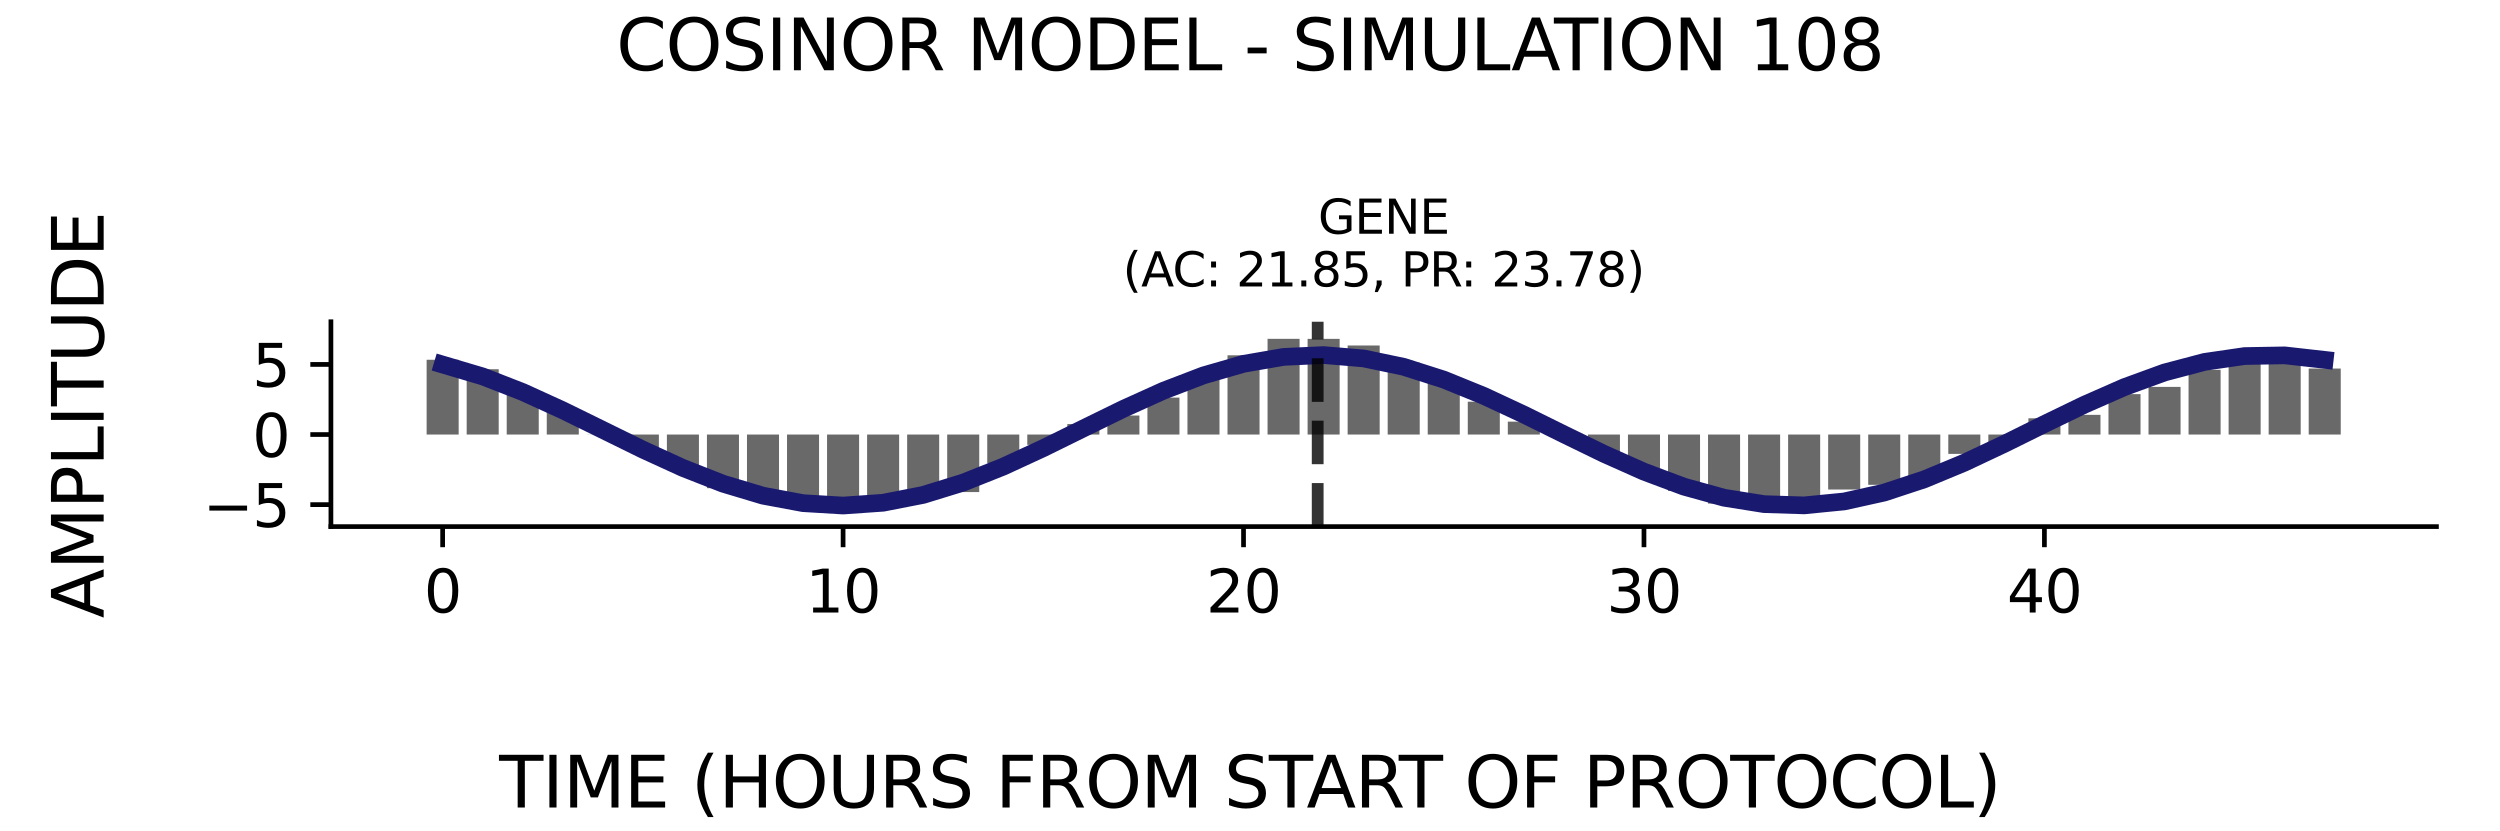 <?xml version="1.0" encoding="utf-8" standalone="no"?>
<!DOCTYPE svg PUBLIC "-//W3C//DTD SVG 1.1//EN"
  "http://www.w3.org/Graphics/SVG/1.1/DTD/svg11.dtd">
<svg xmlns:xlink="http://www.w3.org/1999/xlink" width="424.8pt" height="141.12pt" viewBox="0 0 424.8 141.12" xmlns="http://www.w3.org/2000/svg" version="1.1">
 <defs>
  <style type="text/css">*{stroke-linejoin: round; stroke-linecap: butt}</style>
 </defs>
 <g id="figure_1">
  <g id="patch_1">
   <path d="M 0 141.12 
L 424.8 141.12 
L 424.8 0 
L 0 0 
z
" style="fill: #ffffff"/>
  </g>
  <g id="axes_1">
   <g id="patch_2">
    <path d="M 56.23 89.48 
L 414 89.48 
L 414 54.672 
L 56.23 54.672 
z
" style="fill: #ffffff"/>
   </g>
   <g id="patch_3">
    <path d="M 72.492 73.837 
L 77.936 73.837 
L 77.936 61.131 
L 72.492 61.131 
z
" clip-path="url(#p5e57a44cb3)" style="fill: #696969"/>
   </g>
   <g id="patch_4">
    <path d="M 79.297 73.837 
L 84.74 73.837 
L 84.74 62.74 
L 79.297 62.74 
z
" clip-path="url(#p5e57a44cb3)" style="fill: #696969"/>
   </g>
   <g id="patch_5">
    <path d="M 86.101 73.837 
L 91.544 73.837 
L 91.544 66.864 
L 86.101 66.864 
z
" clip-path="url(#p5e57a44cb3)" style="fill: #696969"/>
   </g>
   <g id="patch_6">
    <path d="M 92.905 73.837 
L 98.349 73.837 
L 98.349 70.013 
L 92.905 70.013 
z
" clip-path="url(#p5e57a44cb3)" style="fill: #696969"/>
   </g>
   <g id="patch_7">
    <path d="M 99.709 73.837 
L 105.153 73.837 
L 105.153 73.819 
L 99.709 73.819 
z
" clip-path="url(#p5e57a44cb3)" style="fill: #696969"/>
   </g>
   <g id="patch_8">
    <path d="M 106.514 73.837 
L 111.957 73.837 
L 111.957 76.487 
L 106.514 76.487 
z
" clip-path="url(#p5e57a44cb3)" style="fill: #696969"/>
   </g>
   <g id="patch_9">
    <path d="M 113.318 73.837 
L 118.762 73.837 
L 118.762 79.648 
L 113.318 79.648 
z
" clip-path="url(#p5e57a44cb3)" style="fill: #696969"/>
   </g>
   <g id="patch_10">
    <path d="M 120.122 73.837 
L 125.566 73.837 
L 125.566 82.953 
L 120.122 82.953 
z
" clip-path="url(#p5e57a44cb3)" style="fill: #696969"/>
   </g>
   <g id="patch_11">
    <path d="M 126.927 73.837 
L 132.37 73.837 
L 132.37 84.338 
L 126.927 84.338 
z
" clip-path="url(#p5e57a44cb3)" style="fill: #696969"/>
   </g>
   <g id="patch_12">
    <path d="M 133.731 73.837 
L 139.174 73.837 
L 139.174 85.326 
L 133.731 85.326 
z
" clip-path="url(#p5e57a44cb3)" style="fill: #696969"/>
   </g>
   <g id="patch_13">
    <path d="M 140.535 73.837 
L 145.979 73.837 
L 145.979 84.65 
L 140.535 84.65 
z
" clip-path="url(#p5e57a44cb3)" style="fill: #696969"/>
   </g>
   <g id="patch_14">
    <path d="M 147.34 73.837 
L 152.783 73.837 
L 152.783 85.595 
L 147.34 85.595 
z
" clip-path="url(#p5e57a44cb3)" style="fill: #696969"/>
   </g>
   <g id="patch_15">
    <path d="M 154.144 73.837 
L 159.587 73.837 
L 159.587 84.739 
L 154.144 84.739 
z
" clip-path="url(#p5e57a44cb3)" style="fill: #696969"/>
   </g>
   <g id="patch_16">
    <path d="M 160.948 73.837 
L 166.392 73.837 
L 166.392 83.613 
L 160.948 83.613 
z
" clip-path="url(#p5e57a44cb3)" style="fill: #696969"/>
   </g>
   <g id="patch_17">
    <path d="M 167.752 73.837 
L 173.196 73.837 
L 173.196 78.714 
L 167.752 78.714 
z
" clip-path="url(#p5e57a44cb3)" style="fill: #696969"/>
   </g>
   <g id="patch_18">
    <path d="M 174.557 73.837 
L 180 73.837 
L 180 75.593 
L 174.557 75.593 
z
" clip-path="url(#p5e57a44cb3)" style="fill: #696969"/>
   </g>
   <g id="patch_19">
    <path d="M 181.361 73.837 
L 186.804 73.837 
L 186.804 72.054 
L 181.361 72.054 
z
" clip-path="url(#p5e57a44cb3)" style="fill: #696969"/>
   </g>
   <g id="patch_20">
    <path d="M 188.165 73.837 
L 193.609 73.837 
L 193.609 70.607 
L 188.165 70.607 
z
" clip-path="url(#p5e57a44cb3)" style="fill: #696969"/>
   </g>
   <g id="patch_21">
    <path d="M 194.97 73.837 
L 200.413 73.837 
L 200.413 67.56 
L 194.97 67.56 
z
" clip-path="url(#p5e57a44cb3)" style="fill: #696969"/>
   </g>
   <g id="patch_22">
    <path d="M 201.774 73.837 
L 207.217 73.837 
L 207.217 64.109 
L 201.774 64.109 
z
" clip-path="url(#p5e57a44cb3)" style="fill: #696969"/>
   </g>
   <g id="patch_23">
    <path d="M 208.578 73.837 
L 214.022 73.837 
L 214.022 60.373 
L 208.578 60.373 
z
" clip-path="url(#p5e57a44cb3)" style="fill: #696969"/>
   </g>
   <g id="patch_24">
    <path d="M 215.383 73.837 
L 220.826 73.837 
L 220.826 57.573 
L 215.383 57.573 
z
" clip-path="url(#p5e57a44cb3)" style="fill: #696969"/>
   </g>
   <g id="patch_25">
    <path d="M 222.187 73.837 
L 227.63 73.837 
L 227.63 57.579 
L 222.187 57.579 
z
" clip-path="url(#p5e57a44cb3)" style="fill: #696969"/>
   </g>
   <g id="patch_26">
    <path d="M 228.991 73.837 
L 234.435 73.837 
L 234.435 58.707 
L 228.991 58.707 
z
" clip-path="url(#p5e57a44cb3)" style="fill: #696969"/>
   </g>
   <g id="patch_27">
    <path d="M 235.795 73.837 
L 241.239 73.837 
L 241.239 61.629 
L 235.795 61.629 
z
" clip-path="url(#p5e57a44cb3)" style="fill: #696969"/>
   </g>
   <g id="patch_28">
    <path d="M 242.6 73.837 
L 248.043 73.837 
L 248.043 64.139 
L 242.6 64.139 
z
" clip-path="url(#p5e57a44cb3)" style="fill: #696969"/>
   </g>
   <g id="patch_29">
    <path d="M 249.404 73.837 
L 254.847 73.837 
L 254.847 68.257 
L 249.404 68.257 
z
" clip-path="url(#p5e57a44cb3)" style="fill: #696969"/>
   </g>
   <g id="patch_30">
    <path d="M 256.208 73.837 
L 261.652 73.837 
L 261.652 71.646 
L 256.208 71.646 
z
" clip-path="url(#p5e57a44cb3)" style="fill: #696969"/>
   </g>
   <g id="patch_31">
    <path d="M 263.013 73.837 
L 268.456 73.837 
L 268.456 73.742 
L 263.013 73.742 
z
" clip-path="url(#p5e57a44cb3)" style="fill: #696969"/>
   </g>
   <g id="patch_32">
    <path d="M 269.817 73.837 
L 275.26 73.837 
L 275.26 77.268 
L 269.817 77.268 
z
" clip-path="url(#p5e57a44cb3)" style="fill: #696969"/>
   </g>
   <g id="patch_33">
    <path d="M 276.621 73.837 
L 282.065 73.837 
L 282.065 79.604 
L 276.621 79.604 
z
" clip-path="url(#p5e57a44cb3)" style="fill: #696969"/>
   </g>
   <g id="patch_34">
    <path d="M 283.426 73.837 
L 288.869 73.837 
L 288.869 83.41 
L 283.426 83.41 
z
" clip-path="url(#p5e57a44cb3)" style="fill: #696969"/>
   </g>
   <g id="patch_35">
    <path d="M 290.23 73.837 
L 295.673 73.837 
L 295.673 85.569 
L 290.23 85.569 
z
" clip-path="url(#p5e57a44cb3)" style="fill: #696969"/>
   </g>
   <g id="patch_36">
    <path d="M 297.034 73.837 
L 302.478 73.837 
L 302.478 86.579 
L 297.034 86.579 
z
" clip-path="url(#p5e57a44cb3)" style="fill: #696969"/>
   </g>
   <g id="patch_37">
    <path d="M 303.838 73.837 
L 309.282 73.837 
L 309.282 85.47 
L 303.838 85.47 
z
" clip-path="url(#p5e57a44cb3)" style="fill: #696969"/>
   </g>
   <g id="patch_38">
    <path d="M 310.643 73.837 
L 316.086 73.837 
L 316.086 83.181 
L 310.643 83.181 
z
" clip-path="url(#p5e57a44cb3)" style="fill: #696969"/>
   </g>
   <g id="patch_39">
    <path d="M 317.447 73.837 
L 322.89 73.837 
L 322.89 82.381 
L 317.447 82.381 
z
" clip-path="url(#p5e57a44cb3)" style="fill: #696969"/>
   </g>
   <g id="patch_40">
    <path d="M 324.251 73.837 
L 329.695 73.837 
L 329.695 81.262 
L 324.251 81.262 
z
" clip-path="url(#p5e57a44cb3)" style="fill: #696969"/>
   </g>
   <g id="patch_41">
    <path d="M 331.056 73.837 
L 336.499 73.837 
L 336.499 77.125 
L 331.056 77.125 
z
" clip-path="url(#p5e57a44cb3)" style="fill: #696969"/>
   </g>
   <g id="patch_42">
    <path d="M 337.86 73.837 
L 343.303 73.837 
L 343.303 75.23 
L 337.86 75.23 
z
" clip-path="url(#p5e57a44cb3)" style="fill: #696969"/>
   </g>
   <g id="patch_43">
    <path d="M 344.664 73.837 
L 350.108 73.837 
L 350.108 71.078 
L 344.664 71.078 
z
" clip-path="url(#p5e57a44cb3)" style="fill: #696969"/>
   </g>
   <g id="patch_44">
    <path d="M 351.468 73.837 
L 356.912 73.837 
L 356.912 70.491 
L 351.468 70.491 
z
" clip-path="url(#p5e57a44cb3)" style="fill: #696969"/>
   </g>
   <g id="patch_45">
    <path d="M 358.273 73.837 
L 363.716 73.837 
L 363.716 66.971 
L 358.273 66.971 
z
" clip-path="url(#p5e57a44cb3)" style="fill: #696969"/>
   </g>
   <g id="patch_46">
    <path d="M 365.077 73.837 
L 370.521 73.837 
L 370.521 65.741 
L 365.077 65.741 
z
" clip-path="url(#p5e57a44cb3)" style="fill: #696969"/>
   </g>
   <g id="patch_47">
    <path d="M 371.881 73.837 
L 377.325 73.837 
L 377.325 62.837 
L 371.881 62.837 
z
" clip-path="url(#p5e57a44cb3)" style="fill: #696969"/>
   </g>
   <g id="patch_48">
    <path d="M 378.686 73.837 
L 384.129 73.837 
L 384.129 61.572 
L 378.686 61.572 
z
" clip-path="url(#p5e57a44cb3)" style="fill: #696969"/>
   </g>
   <g id="patch_49">
    <path d="M 385.49 73.837 
L 390.933 73.837 
L 390.933 61.753 
L 385.49 61.753 
z
" clip-path="url(#p5e57a44cb3)" style="fill: #696969"/>
   </g>
   <g id="patch_50">
    <path d="M 392.294 73.837 
L 397.738 73.837 
L 397.738 62.622 
L 392.294 62.622 
z
" clip-path="url(#p5e57a44cb3)" style="fill: #696969"/>
   </g>
   <g id="matplotlib.axis_1">
    <g id="xtick_1">
     <g id="line2d_1">
      <defs>
       <path id="mead3c45c23" d="M 0 0 
L 0 3.5 
" style="stroke: #000000; stroke-width: 0.8"/>
      </defs>
      <g>
       <use xlink:href="#mead3c45c23" x="75.214" y="89.48" style="stroke: #000000; stroke-width: 0.8"/>
      </g>
     </g>
     <g id="text_1">
      <!-- 0 -->
      <g transform="translate(72.033 104.078) scale(0.1 -0.1)">
       <defs>
        <path id="DejaVuSans-30" d="M 2034 4250 
Q 1547 4250 1301 3770 
Q 1056 3291 1056 2328 
Q 1056 1369 1301 889 
Q 1547 409 2034 409 
Q 2525 409 2770 889 
Q 3016 1369 3016 2328 
Q 3016 3291 2770 3770 
Q 2525 4250 2034 4250 
z
M 2034 4750 
Q 2819 4750 3233 4129 
Q 3647 3509 3647 2328 
Q 3647 1150 3233 529 
Q 2819 -91 2034 -91 
Q 1250 -91 836 529 
Q 422 1150 422 2328 
Q 422 3509 836 4129 
Q 1250 4750 2034 4750 
z
" transform="scale(0.016)"/>
       </defs>
       <use xlink:href="#DejaVuSans-30"/>
      </g>
     </g>
    </g>
    <g id="xtick_2">
     <g id="line2d_2">
      <g>
       <use xlink:href="#mead3c45c23" x="143.257" y="89.48" style="stroke: #000000; stroke-width: 0.8"/>
      </g>
     </g>
     <g id="text_2">
      <!-- 10 -->
      <g transform="translate(136.894 104.078) scale(0.1 -0.1)">
       <defs>
        <path id="DejaVuSans-31" d="M 794 531 
L 1825 531 
L 1825 4091 
L 703 3866 
L 703 4441 
L 1819 4666 
L 2450 4666 
L 2450 531 
L 3481 531 
L 3481 0 
L 794 0 
L 794 531 
z
" transform="scale(0.016)"/>
       </defs>
       <use xlink:href="#DejaVuSans-31"/>
       <use xlink:href="#DejaVuSans-30" x="63.623"/>
      </g>
     </g>
    </g>
    <g id="xtick_3">
     <g id="line2d_3">
      <g>
       <use xlink:href="#mead3c45c23" x="211.3" y="89.48" style="stroke: #000000; stroke-width: 0.8"/>
      </g>
     </g>
     <g id="text_3">
      <!-- 20 -->
      <g transform="translate(204.937 104.078) scale(0.1 -0.1)">
       <defs>
        <path id="DejaVuSans-32" d="M 1228 531 
L 3431 531 
L 3431 0 
L 469 0 
L 469 531 
Q 828 903 1448 1529 
Q 2069 2156 2228 2338 
Q 2531 2678 2651 2914 
Q 2772 3150 2772 3378 
Q 2772 3750 2511 3984 
Q 2250 4219 1831 4219 
Q 1534 4219 1204 4116 
Q 875 4013 500 3803 
L 500 4441 
Q 881 4594 1212 4672 
Q 1544 4750 1819 4750 
Q 2544 4750 2975 4387 
Q 3406 4025 3406 3419 
Q 3406 3131 3298 2873 
Q 3191 2616 2906 2266 
Q 2828 2175 2409 1742 
Q 1991 1309 1228 531 
z
" transform="scale(0.016)"/>
       </defs>
       <use xlink:href="#DejaVuSans-32"/>
       <use xlink:href="#DejaVuSans-30" x="63.623"/>
      </g>
     </g>
    </g>
    <g id="xtick_4">
     <g id="line2d_4">
      <g>
       <use xlink:href="#mead3c45c23" x="279.343" y="89.48" style="stroke: #000000; stroke-width: 0.8"/>
      </g>
     </g>
     <g id="text_4">
      <!-- 30 -->
      <g transform="translate(272.98 104.078) scale(0.1 -0.1)">
       <defs>
        <path id="DejaVuSans-33" d="M 2597 2516 
Q 3050 2419 3304 2112 
Q 3559 1806 3559 1356 
Q 3559 666 3084 287 
Q 2609 -91 1734 -91 
Q 1441 -91 1130 -33 
Q 819 25 488 141 
L 488 750 
Q 750 597 1062 519 
Q 1375 441 1716 441 
Q 2309 441 2620 675 
Q 2931 909 2931 1356 
Q 2931 1769 2642 2001 
Q 2353 2234 1838 2234 
L 1294 2234 
L 1294 2753 
L 1863 2753 
Q 2328 2753 2575 2939 
Q 2822 3125 2822 3475 
Q 2822 3834 2567 4026 
Q 2313 4219 1838 4219 
Q 1578 4219 1281 4162 
Q 984 4106 628 3988 
L 628 4550 
Q 988 4650 1302 4700 
Q 1616 4750 1894 4750 
Q 2613 4750 3031 4423 
Q 3450 4097 3450 3541 
Q 3450 3153 3228 2886 
Q 3006 2619 2597 2516 
z
" transform="scale(0.016)"/>
       </defs>
       <use xlink:href="#DejaVuSans-33"/>
       <use xlink:href="#DejaVuSans-30" x="63.623"/>
      </g>
     </g>
    </g>
    <g id="xtick_5">
     <g id="line2d_5">
      <g>
       <use xlink:href="#mead3c45c23" x="347.386" y="89.48" style="stroke: #000000; stroke-width: 0.8"/>
      </g>
     </g>
     <g id="text_5">
      <!-- 40 -->
      <g transform="translate(341.023 104.078) scale(0.1 -0.1)">
       <defs>
        <path id="DejaVuSans-34" d="M 2419 4116 
L 825 1625 
L 2419 1625 
L 2419 4116 
z
M 2253 4666 
L 3047 4666 
L 3047 1625 
L 3713 1625 
L 3713 1100 
L 3047 1100 
L 3047 0 
L 2419 0 
L 2419 1100 
L 313 1100 
L 313 1709 
L 2253 4666 
z
" transform="scale(0.016)"/>
       </defs>
       <use xlink:href="#DejaVuSans-34"/>
       <use xlink:href="#DejaVuSans-30" x="63.623"/>
      </g>
     </g>
    </g>
   </g>
   <g id="matplotlib.axis_2">
    <g id="ytick_1">
     <g id="line2d_6">
      <defs>
       <path id="m7da38b1396" d="M 0 0 
L -3.5 0 
" style="stroke: #000000; stroke-width: 0.8"/>
      </defs>
      <g>
       <use xlink:href="#m7da38b1396" x="56.23" y="85.747" style="stroke: #000000; stroke-width: 0.8"/>
      </g>
     </g>
     <g id="text_6">
      <!-- −5 -->
      <g transform="translate(34.488 89.546) scale(0.1 -0.1)">
       <defs>
        <path id="DejaVuSans-2212" d="M 678 2272 
L 4684 2272 
L 4684 1741 
L 678 1741 
L 678 2272 
z
" transform="scale(0.016)"/>
        <path id="DejaVuSans-35" d="M 691 4666 
L 3169 4666 
L 3169 4134 
L 1269 4134 
L 1269 2991 
Q 1406 3038 1543 3061 
Q 1681 3084 1819 3084 
Q 2600 3084 3056 2656 
Q 3513 2228 3513 1497 
Q 3513 744 3044 326 
Q 2575 -91 1722 -91 
Q 1428 -91 1123 -41 
Q 819 9 494 109 
L 494 744 
Q 775 591 1075 516 
Q 1375 441 1709 441 
Q 2250 441 2565 725 
Q 2881 1009 2881 1497 
Q 2881 1984 2565 2268 
Q 2250 2553 1709 2553 
Q 1456 2553 1204 2497 
Q 953 2441 691 2322 
L 691 4666 
z
" transform="scale(0.016)"/>
       </defs>
       <use xlink:href="#DejaVuSans-2212"/>
       <use xlink:href="#DejaVuSans-35" x="83.789"/>
      </g>
     </g>
    </g>
    <g id="ytick_2">
     <g id="line2d_7">
      <g>
       <use xlink:href="#m7da38b1396" x="56.23" y="73.837" style="stroke: #000000; stroke-width: 0.8"/>
      </g>
     </g>
     <g id="text_7">
      <!-- 0 -->
      <g transform="translate(42.867 77.636) scale(0.1 -0.1)">
       <use xlink:href="#DejaVuSans-30"/>
      </g>
     </g>
    </g>
    <g id="ytick_3">
     <g id="line2d_8">
      <g>
       <use xlink:href="#m7da38b1396" x="56.23" y="61.926" style="stroke: #000000; stroke-width: 0.8"/>
      </g>
     </g>
     <g id="text_8">
      <!-- 5 -->
      <g transform="translate(42.867 65.725) scale(0.1 -0.1)">
       <use xlink:href="#DejaVuSans-35"/>
      </g>
     </g>
    </g>
   </g>
   <g id="line2d_9">
    <path d="M 75.214 61.946 
L 82.018 63.963 
L 88.823 66.615 
L 95.627 69.718 
L 102.431 73.056 
L 109.235 76.399 
L 116.04 79.514 
L 122.844 82.184 
L 129.648 84.225 
L 136.453 85.494 
L 143.257 85.904 
L 150.061 85.427 
L 156.866 84.095 
L 163.67 82 
L 170.474 79.289 
L 177.278 76.149 
L 184.083 72.799 
L 190.887 69.47 
L 197.691 66.394 
L 204.496 63.785 
L 211.3 61.823 
L 218.104 60.645 
L 224.909 60.332 
L 231.713 60.906 
L 238.517 62.328 
L 245.321 64.498 
L 252.126 67.266 
L 258.93 70.44 
L 265.734 73.8 
L 272.539 77.112 
L 279.343 80.146 
L 286.147 82.693 
L 292.952 84.574 
L 299.756 85.66 
L 306.56 85.875 
L 313.364 85.205 
L 320.169 83.695 
L 326.973 81.451 
L 333.777 78.628 
L 340.582 75.422 
L 347.386 72.056 
L 354.19 68.764 
L 360.995 65.773 
L 367.799 63.292 
L 374.603 61.493 
L 381.407 60.5 
L 388.212 60.382 
L 395.016 61.149 
" clip-path="url(#p5e57a44cb3)" style="fill: none; stroke: #191970; stroke-width: 3; stroke-linecap: square"/>
   </g>
   <g id="line2d_10">
    <path d="M 223.901 89.48 
L 223.901 54.672 
" clip-path="url(#p5e57a44cb3)" style="fill: none; stroke-dasharray: 7.4,3.2; stroke-dashoffset: 0; stroke: #000000; stroke-opacity: 0.8; stroke-width: 2"/>
   </g>
   <g id="patch_51">
    <path d="M 56.23 89.48 
L 56.23 54.672 
" style="fill: none; stroke: #000000; stroke-width: 0.8; stroke-linejoin: miter; stroke-linecap: square"/>
   </g>
   <g id="patch_52">
    <path d="M 56.23 89.48 
L 414 89.48 
" style="fill: none; stroke: #000000; stroke-width: 0.8; stroke-linejoin: miter; stroke-linecap: square"/>
   </g>
   <g id="text_9">
    <!-- GENE -->
    <g transform="translate(223.968 39.714) scale(0.08 -0.08)">
     <defs>
      <path id="DejaVuSans-47" d="M 3809 666 
L 3809 1919 
L 2778 1919 
L 2778 2438 
L 4434 2438 
L 4434 434 
Q 4069 175 3628 42 
Q 3188 -91 2688 -91 
Q 1594 -91 976 548 
Q 359 1188 359 2328 
Q 359 3472 976 4111 
Q 1594 4750 2688 4750 
Q 3144 4750 3555 4637 
Q 3966 4525 4313 4306 
L 4313 3634 
Q 3963 3931 3569 4081 
Q 3175 4231 2741 4231 
Q 1884 4231 1454 3753 
Q 1025 3275 1025 2328 
Q 1025 1384 1454 906 
Q 1884 428 2741 428 
Q 3075 428 3337 486 
Q 3600 544 3809 666 
z
" transform="scale(0.016)"/>
      <path id="DejaVuSans-45" d="M 628 4666 
L 3578 4666 
L 3578 4134 
L 1259 4134 
L 1259 2753 
L 3481 2753 
L 3481 2222 
L 1259 2222 
L 1259 531 
L 3634 531 
L 3634 0 
L 628 0 
L 628 4666 
z
" transform="scale(0.016)"/>
      <path id="DejaVuSans-4e" d="M 628 4666 
L 1478 4666 
L 3547 763 
L 3547 4666 
L 4159 4666 
L 4159 0 
L 3309 0 
L 1241 3903 
L 1241 0 
L 628 0 
L 628 4666 
z
" transform="scale(0.016)"/>
     </defs>
     <use xlink:href="#DejaVuSans-47"/>
     <use xlink:href="#DejaVuSans-45" x="77.49"/>
     <use xlink:href="#DejaVuSans-4e" x="140.674"/>
     <use xlink:href="#DejaVuSans-45" x="215.479"/>
    </g>
    <!-- (AC: 21.85, PR: 23.78) -->
    <g transform="translate(190.786 48.672) scale(0.08 -0.08)">
     <defs>
      <path id="DejaVuSans-28" d="M 1984 4856 
Q 1566 4138 1362 3434 
Q 1159 2731 1159 2009 
Q 1159 1288 1364 580 
Q 1569 -128 1984 -844 
L 1484 -844 
Q 1016 -109 783 600 
Q 550 1309 550 2009 
Q 550 2706 781 3412 
Q 1013 4119 1484 4856 
L 1984 4856 
z
" transform="scale(0.016)"/>
      <path id="DejaVuSans-41" d="M 2188 4044 
L 1331 1722 
L 3047 1722 
L 2188 4044 
z
M 1831 4666 
L 2547 4666 
L 4325 0 
L 3669 0 
L 3244 1197 
L 1141 1197 
L 716 0 
L 50 0 
L 1831 4666 
z
" transform="scale(0.016)"/>
      <path id="DejaVuSans-43" d="M 4122 4306 
L 4122 3641 
Q 3803 3938 3442 4084 
Q 3081 4231 2675 4231 
Q 1875 4231 1450 3742 
Q 1025 3253 1025 2328 
Q 1025 1406 1450 917 
Q 1875 428 2675 428 
Q 3081 428 3442 575 
Q 3803 722 4122 1019 
L 4122 359 
Q 3791 134 3420 21 
Q 3050 -91 2638 -91 
Q 1578 -91 968 557 
Q 359 1206 359 2328 
Q 359 3453 968 4101 
Q 1578 4750 2638 4750 
Q 3056 4750 3426 4639 
Q 3797 4528 4122 4306 
z
" transform="scale(0.016)"/>
      <path id="DejaVuSans-3a" d="M 750 794 
L 1409 794 
L 1409 0 
L 750 0 
L 750 794 
z
M 750 3309 
L 1409 3309 
L 1409 2516 
L 750 2516 
L 750 3309 
z
" transform="scale(0.016)"/>
      <path id="DejaVuSans-20" transform="scale(0.016)"/>
      <path id="DejaVuSans-2e" d="M 684 794 
L 1344 794 
L 1344 0 
L 684 0 
L 684 794 
z
" transform="scale(0.016)"/>
      <path id="DejaVuSans-38" d="M 2034 2216 
Q 1584 2216 1326 1975 
Q 1069 1734 1069 1313 
Q 1069 891 1326 650 
Q 1584 409 2034 409 
Q 2484 409 2743 651 
Q 3003 894 3003 1313 
Q 3003 1734 2745 1975 
Q 2488 2216 2034 2216 
z
M 1403 2484 
Q 997 2584 770 2862 
Q 544 3141 544 3541 
Q 544 4100 942 4425 
Q 1341 4750 2034 4750 
Q 2731 4750 3128 4425 
Q 3525 4100 3525 3541 
Q 3525 3141 3298 2862 
Q 3072 2584 2669 2484 
Q 3125 2378 3379 2068 
Q 3634 1759 3634 1313 
Q 3634 634 3220 271 
Q 2806 -91 2034 -91 
Q 1263 -91 848 271 
Q 434 634 434 1313 
Q 434 1759 690 2068 
Q 947 2378 1403 2484 
z
M 1172 3481 
Q 1172 3119 1398 2916 
Q 1625 2713 2034 2713 
Q 2441 2713 2670 2916 
Q 2900 3119 2900 3481 
Q 2900 3844 2670 4047 
Q 2441 4250 2034 4250 
Q 1625 4250 1398 4047 
Q 1172 3844 1172 3481 
z
" transform="scale(0.016)"/>
      <path id="DejaVuSans-2c" d="M 750 794 
L 1409 794 
L 1409 256 
L 897 -744 
L 494 -744 
L 750 256 
L 750 794 
z
" transform="scale(0.016)"/>
      <path id="DejaVuSans-50" d="M 1259 4147 
L 1259 2394 
L 2053 2394 
Q 2494 2394 2734 2622 
Q 2975 2850 2975 3272 
Q 2975 3691 2734 3919 
Q 2494 4147 2053 4147 
L 1259 4147 
z
M 628 4666 
L 2053 4666 
Q 2838 4666 3239 4311 
Q 3641 3956 3641 3272 
Q 3641 2581 3239 2228 
Q 2838 1875 2053 1875 
L 1259 1875 
L 1259 0 
L 628 0 
L 628 4666 
z
" transform="scale(0.016)"/>
      <path id="DejaVuSans-52" d="M 2841 2188 
Q 3044 2119 3236 1894 
Q 3428 1669 3622 1275 
L 4263 0 
L 3584 0 
L 2988 1197 
Q 2756 1666 2539 1819 
Q 2322 1972 1947 1972 
L 1259 1972 
L 1259 0 
L 628 0 
L 628 4666 
L 2053 4666 
Q 2853 4666 3247 4331 
Q 3641 3997 3641 3322 
Q 3641 2881 3436 2590 
Q 3231 2300 2841 2188 
z
M 1259 4147 
L 1259 2491 
L 2053 2491 
Q 2509 2491 2742 2702 
Q 2975 2913 2975 3322 
Q 2975 3731 2742 3939 
Q 2509 4147 2053 4147 
L 1259 4147 
z
" transform="scale(0.016)"/>
      <path id="DejaVuSans-37" d="M 525 4666 
L 3525 4666 
L 3525 4397 
L 1831 0 
L 1172 0 
L 2766 4134 
L 525 4134 
L 525 4666 
z
" transform="scale(0.016)"/>
      <path id="DejaVuSans-29" d="M 513 4856 
L 1013 4856 
Q 1481 4119 1714 3412 
Q 1947 2706 1947 2009 
Q 1947 1309 1714 600 
Q 1481 -109 1013 -844 
L 513 -844 
Q 928 -128 1133 580 
Q 1338 1288 1338 2009 
Q 1338 2731 1133 3434 
Q 928 4138 513 4856 
z
" transform="scale(0.016)"/>
     </defs>
     <use xlink:href="#DejaVuSans-28"/>
     <use xlink:href="#DejaVuSans-41" x="39.014"/>
     <use xlink:href="#DejaVuSans-43" x="105.672"/>
     <use xlink:href="#DejaVuSans-3a" x="175.496"/>
     <use xlink:href="#DejaVuSans-20" x="209.188"/>
     <use xlink:href="#DejaVuSans-32" x="240.975"/>
     <use xlink:href="#DejaVuSans-31" x="304.598"/>
     <use xlink:href="#DejaVuSans-2e" x="368.221"/>
     <use xlink:href="#DejaVuSans-38" x="400.008"/>
     <use xlink:href="#DejaVuSans-35" x="463.631"/>
     <use xlink:href="#DejaVuSans-2c" x="527.254"/>
     <use xlink:href="#DejaVuSans-20" x="559.041"/>
     <use xlink:href="#DejaVuSans-50" x="590.828"/>
     <use xlink:href="#DejaVuSans-52" x="651.131"/>
     <use xlink:href="#DejaVuSans-3a" x="717.488"/>
     <use xlink:href="#DejaVuSans-20" x="751.18"/>
     <use xlink:href="#DejaVuSans-32" x="782.967"/>
     <use xlink:href="#DejaVuSans-33" x="846.59"/>
     <use xlink:href="#DejaVuSans-2e" x="910.213"/>
     <use xlink:href="#DejaVuSans-37" x="942"/>
     <use xlink:href="#DejaVuSans-38" x="1005.623"/>
     <use xlink:href="#DejaVuSans-29" x="1069.246"/>
    </g>
   </g>
  </g>
  <g id="text_10">
   <!-- COSINOR MODEL - SIMULATION 108 -->
   <g transform="translate(104.717 11.941) scale(0.12 -0.12)">
    <defs>
     <path id="DejaVuSans-4f" d="M 2522 4238 
Q 1834 4238 1429 3725 
Q 1025 3213 1025 2328 
Q 1025 1447 1429 934 
Q 1834 422 2522 422 
Q 3209 422 3611 934 
Q 4013 1447 4013 2328 
Q 4013 3213 3611 3725 
Q 3209 4238 2522 4238 
z
M 2522 4750 
Q 3503 4750 4090 4092 
Q 4678 3434 4678 2328 
Q 4678 1225 4090 567 
Q 3503 -91 2522 -91 
Q 1538 -91 948 565 
Q 359 1222 359 2328 
Q 359 3434 948 4092 
Q 1538 4750 2522 4750 
z
" transform="scale(0.016)"/>
     <path id="DejaVuSans-53" d="M 3425 4513 
L 3425 3897 
Q 3066 4069 2747 4153 
Q 2428 4238 2131 4238 
Q 1616 4238 1336 4038 
Q 1056 3838 1056 3469 
Q 1056 3159 1242 3001 
Q 1428 2844 1947 2747 
L 2328 2669 
Q 3034 2534 3370 2195 
Q 3706 1856 3706 1288 
Q 3706 609 3251 259 
Q 2797 -91 1919 -91 
Q 1588 -91 1214 -16 
Q 841 59 441 206 
L 441 856 
Q 825 641 1194 531 
Q 1563 422 1919 422 
Q 2459 422 2753 634 
Q 3047 847 3047 1241 
Q 3047 1584 2836 1778 
Q 2625 1972 2144 2069 
L 1759 2144 
Q 1053 2284 737 2584 
Q 422 2884 422 3419 
Q 422 4038 858 4394 
Q 1294 4750 2059 4750 
Q 2388 4750 2728 4690 
Q 3069 4631 3425 4513 
z
" transform="scale(0.016)"/>
     <path id="DejaVuSans-49" d="M 628 4666 
L 1259 4666 
L 1259 0 
L 628 0 
L 628 4666 
z
" transform="scale(0.016)"/>
     <path id="DejaVuSans-4d" d="M 628 4666 
L 1569 4666 
L 2759 1491 
L 3956 4666 
L 4897 4666 
L 4897 0 
L 4281 0 
L 4281 4097 
L 3078 897 
L 2444 897 
L 1241 4097 
L 1241 0 
L 628 0 
L 628 4666 
z
" transform="scale(0.016)"/>
     <path id="DejaVuSans-44" d="M 1259 4147 
L 1259 519 
L 2022 519 
Q 2988 519 3436 956 
Q 3884 1394 3884 2338 
Q 3884 3275 3436 3711 
Q 2988 4147 2022 4147 
L 1259 4147 
z
M 628 4666 
L 1925 4666 
Q 3281 4666 3915 4102 
Q 4550 3538 4550 2338 
Q 4550 1131 3912 565 
Q 3275 0 1925 0 
L 628 0 
L 628 4666 
z
" transform="scale(0.016)"/>
     <path id="DejaVuSans-4c" d="M 628 4666 
L 1259 4666 
L 1259 531 
L 3531 531 
L 3531 0 
L 628 0 
L 628 4666 
z
" transform="scale(0.016)"/>
     <path id="DejaVuSans-2d" d="M 313 2009 
L 1997 2009 
L 1997 1497 
L 313 1497 
L 313 2009 
z
" transform="scale(0.016)"/>
     <path id="DejaVuSans-55" d="M 556 4666 
L 1191 4666 
L 1191 1831 
Q 1191 1081 1462 751 
Q 1734 422 2344 422 
Q 2950 422 3222 751 
Q 3494 1081 3494 1831 
L 3494 4666 
L 4128 4666 
L 4128 1753 
Q 4128 841 3676 375 
Q 3225 -91 2344 -91 
Q 1459 -91 1007 375 
Q 556 841 556 1753 
L 556 4666 
z
" transform="scale(0.016)"/>
     <path id="DejaVuSans-54" d="M -19 4666 
L 3928 4666 
L 3928 4134 
L 2272 4134 
L 2272 0 
L 1638 0 
L 1638 4134 
L -19 4134 
L -19 4666 
z
" transform="scale(0.016)"/>
    </defs>
    <use xlink:href="#DejaVuSans-43"/>
    <use xlink:href="#DejaVuSans-4f" x="69.824"/>
    <use xlink:href="#DejaVuSans-53" x="148.535"/>
    <use xlink:href="#DejaVuSans-49" x="212.012"/>
    <use xlink:href="#DejaVuSans-4e" x="241.504"/>
    <use xlink:href="#DejaVuSans-4f" x="316.309"/>
    <use xlink:href="#DejaVuSans-52" x="395.02"/>
    <use xlink:href="#DejaVuSans-20" x="464.502"/>
    <use xlink:href="#DejaVuSans-4d" x="496.289"/>
    <use xlink:href="#DejaVuSans-4f" x="582.568"/>
    <use xlink:href="#DejaVuSans-44" x="661.279"/>
    <use xlink:href="#DejaVuSans-45" x="738.281"/>
    <use xlink:href="#DejaVuSans-4c" x="801.465"/>
    <use xlink:href="#DejaVuSans-20" x="857.178"/>
    <use xlink:href="#DejaVuSans-2d" x="888.965"/>
    <use xlink:href="#DejaVuSans-20" x="925.049"/>
    <use xlink:href="#DejaVuSans-53" x="956.836"/>
    <use xlink:href="#DejaVuSans-49" x="1020.312"/>
    <use xlink:href="#DejaVuSans-4d" x="1049.805"/>
    <use xlink:href="#DejaVuSans-55" x="1136.084"/>
    <use xlink:href="#DejaVuSans-4c" x="1209.277"/>
    <use xlink:href="#DejaVuSans-41" x="1267.24"/>
    <use xlink:href="#DejaVuSans-54" x="1327.898"/>
    <use xlink:href="#DejaVuSans-49" x="1388.982"/>
    <use xlink:href="#DejaVuSans-4f" x="1418.475"/>
    <use xlink:href="#DejaVuSans-4e" x="1497.186"/>
    <use xlink:href="#DejaVuSans-20" x="1571.99"/>
    <use xlink:href="#DejaVuSans-31" x="1603.777"/>
    <use xlink:href="#DejaVuSans-30" x="1667.4"/>
    <use xlink:href="#DejaVuSans-38" x="1731.023"/>
   </g>
  </g>
  <g id="text_11">
   <!-- TIME (HOURS FROM START OF PROTOCOL) -->
   <g transform="translate(84.817 137.213) scale(0.12 -0.12)">
    <defs>
     <path id="DejaVuSans-48" d="M 628 4666 
L 1259 4666 
L 1259 2753 
L 3553 2753 
L 3553 4666 
L 4184 4666 
L 4184 0 
L 3553 0 
L 3553 2222 
L 1259 2222 
L 1259 0 
L 628 0 
L 628 4666 
z
" transform="scale(0.016)"/>
     <path id="DejaVuSans-46" d="M 628 4666 
L 3309 4666 
L 3309 4134 
L 1259 4134 
L 1259 2759 
L 3109 2759 
L 3109 2228 
L 1259 2228 
L 1259 0 
L 628 0 
L 628 4666 
z
" transform="scale(0.016)"/>
    </defs>
    <use xlink:href="#DejaVuSans-54"/>
    <use xlink:href="#DejaVuSans-49" x="61.084"/>
    <use xlink:href="#DejaVuSans-4d" x="90.576"/>
    <use xlink:href="#DejaVuSans-45" x="176.855"/>
    <use xlink:href="#DejaVuSans-20" x="240.039"/>
    <use xlink:href="#DejaVuSans-28" x="271.826"/>
    <use xlink:href="#DejaVuSans-48" x="310.84"/>
    <use xlink:href="#DejaVuSans-4f" x="386.035"/>
    <use xlink:href="#DejaVuSans-55" x="464.746"/>
    <use xlink:href="#DejaVuSans-52" x="537.939"/>
    <use xlink:href="#DejaVuSans-53" x="607.422"/>
    <use xlink:href="#DejaVuSans-20" x="670.898"/>
    <use xlink:href="#DejaVuSans-46" x="702.686"/>
    <use xlink:href="#DejaVuSans-52" x="760.205"/>
    <use xlink:href="#DejaVuSans-4f" x="829.688"/>
    <use xlink:href="#DejaVuSans-4d" x="908.398"/>
    <use xlink:href="#DejaVuSans-20" x="994.678"/>
    <use xlink:href="#DejaVuSans-53" x="1026.465"/>
    <use xlink:href="#DejaVuSans-54" x="1089.941"/>
    <use xlink:href="#DejaVuSans-41" x="1143.275"/>
    <use xlink:href="#DejaVuSans-52" x="1211.684"/>
    <use xlink:href="#DejaVuSans-54" x="1273.916"/>
    <use xlink:href="#DejaVuSans-20" x="1335"/>
    <use xlink:href="#DejaVuSans-4f" x="1366.787"/>
    <use xlink:href="#DejaVuSans-46" x="1445.498"/>
    <use xlink:href="#DejaVuSans-20" x="1503.018"/>
    <use xlink:href="#DejaVuSans-50" x="1534.805"/>
    <use xlink:href="#DejaVuSans-52" x="1595.107"/>
    <use xlink:href="#DejaVuSans-4f" x="1664.59"/>
    <use xlink:href="#DejaVuSans-54" x="1743.301"/>
    <use xlink:href="#DejaVuSans-4f" x="1804.385"/>
    <use xlink:href="#DejaVuSans-43" x="1883.096"/>
    <use xlink:href="#DejaVuSans-4f" x="1952.92"/>
    <use xlink:href="#DejaVuSans-4c" x="2031.631"/>
    <use xlink:href="#DejaVuSans-29" x="2087.344"/>
   </g>
  </g>
  <g id="text_12">
   <!-- AMPLITUDE -->
   <g transform="translate(17.614 105.039) rotate(-90) scale(0.12 -0.12)">
    <use xlink:href="#DejaVuSans-41"/>
    <use xlink:href="#DejaVuSans-4d" x="68.408"/>
    <use xlink:href="#DejaVuSans-50" x="154.688"/>
    <use xlink:href="#DejaVuSans-4c" x="214.99"/>
    <use xlink:href="#DejaVuSans-49" x="270.703"/>
    <use xlink:href="#DejaVuSans-54" x="300.195"/>
    <use xlink:href="#DejaVuSans-55" x="361.279"/>
    <use xlink:href="#DejaVuSans-44" x="434.473"/>
    <use xlink:href="#DejaVuSans-45" x="511.475"/>
   </g>
  </g>
 </g>
 <defs>
  <clipPath id="p5e57a44cb3">
   <rect x="56.23" y="54.672" width="357.77" height="34.808"/>
  </clipPath>
 </defs>
</svg>
